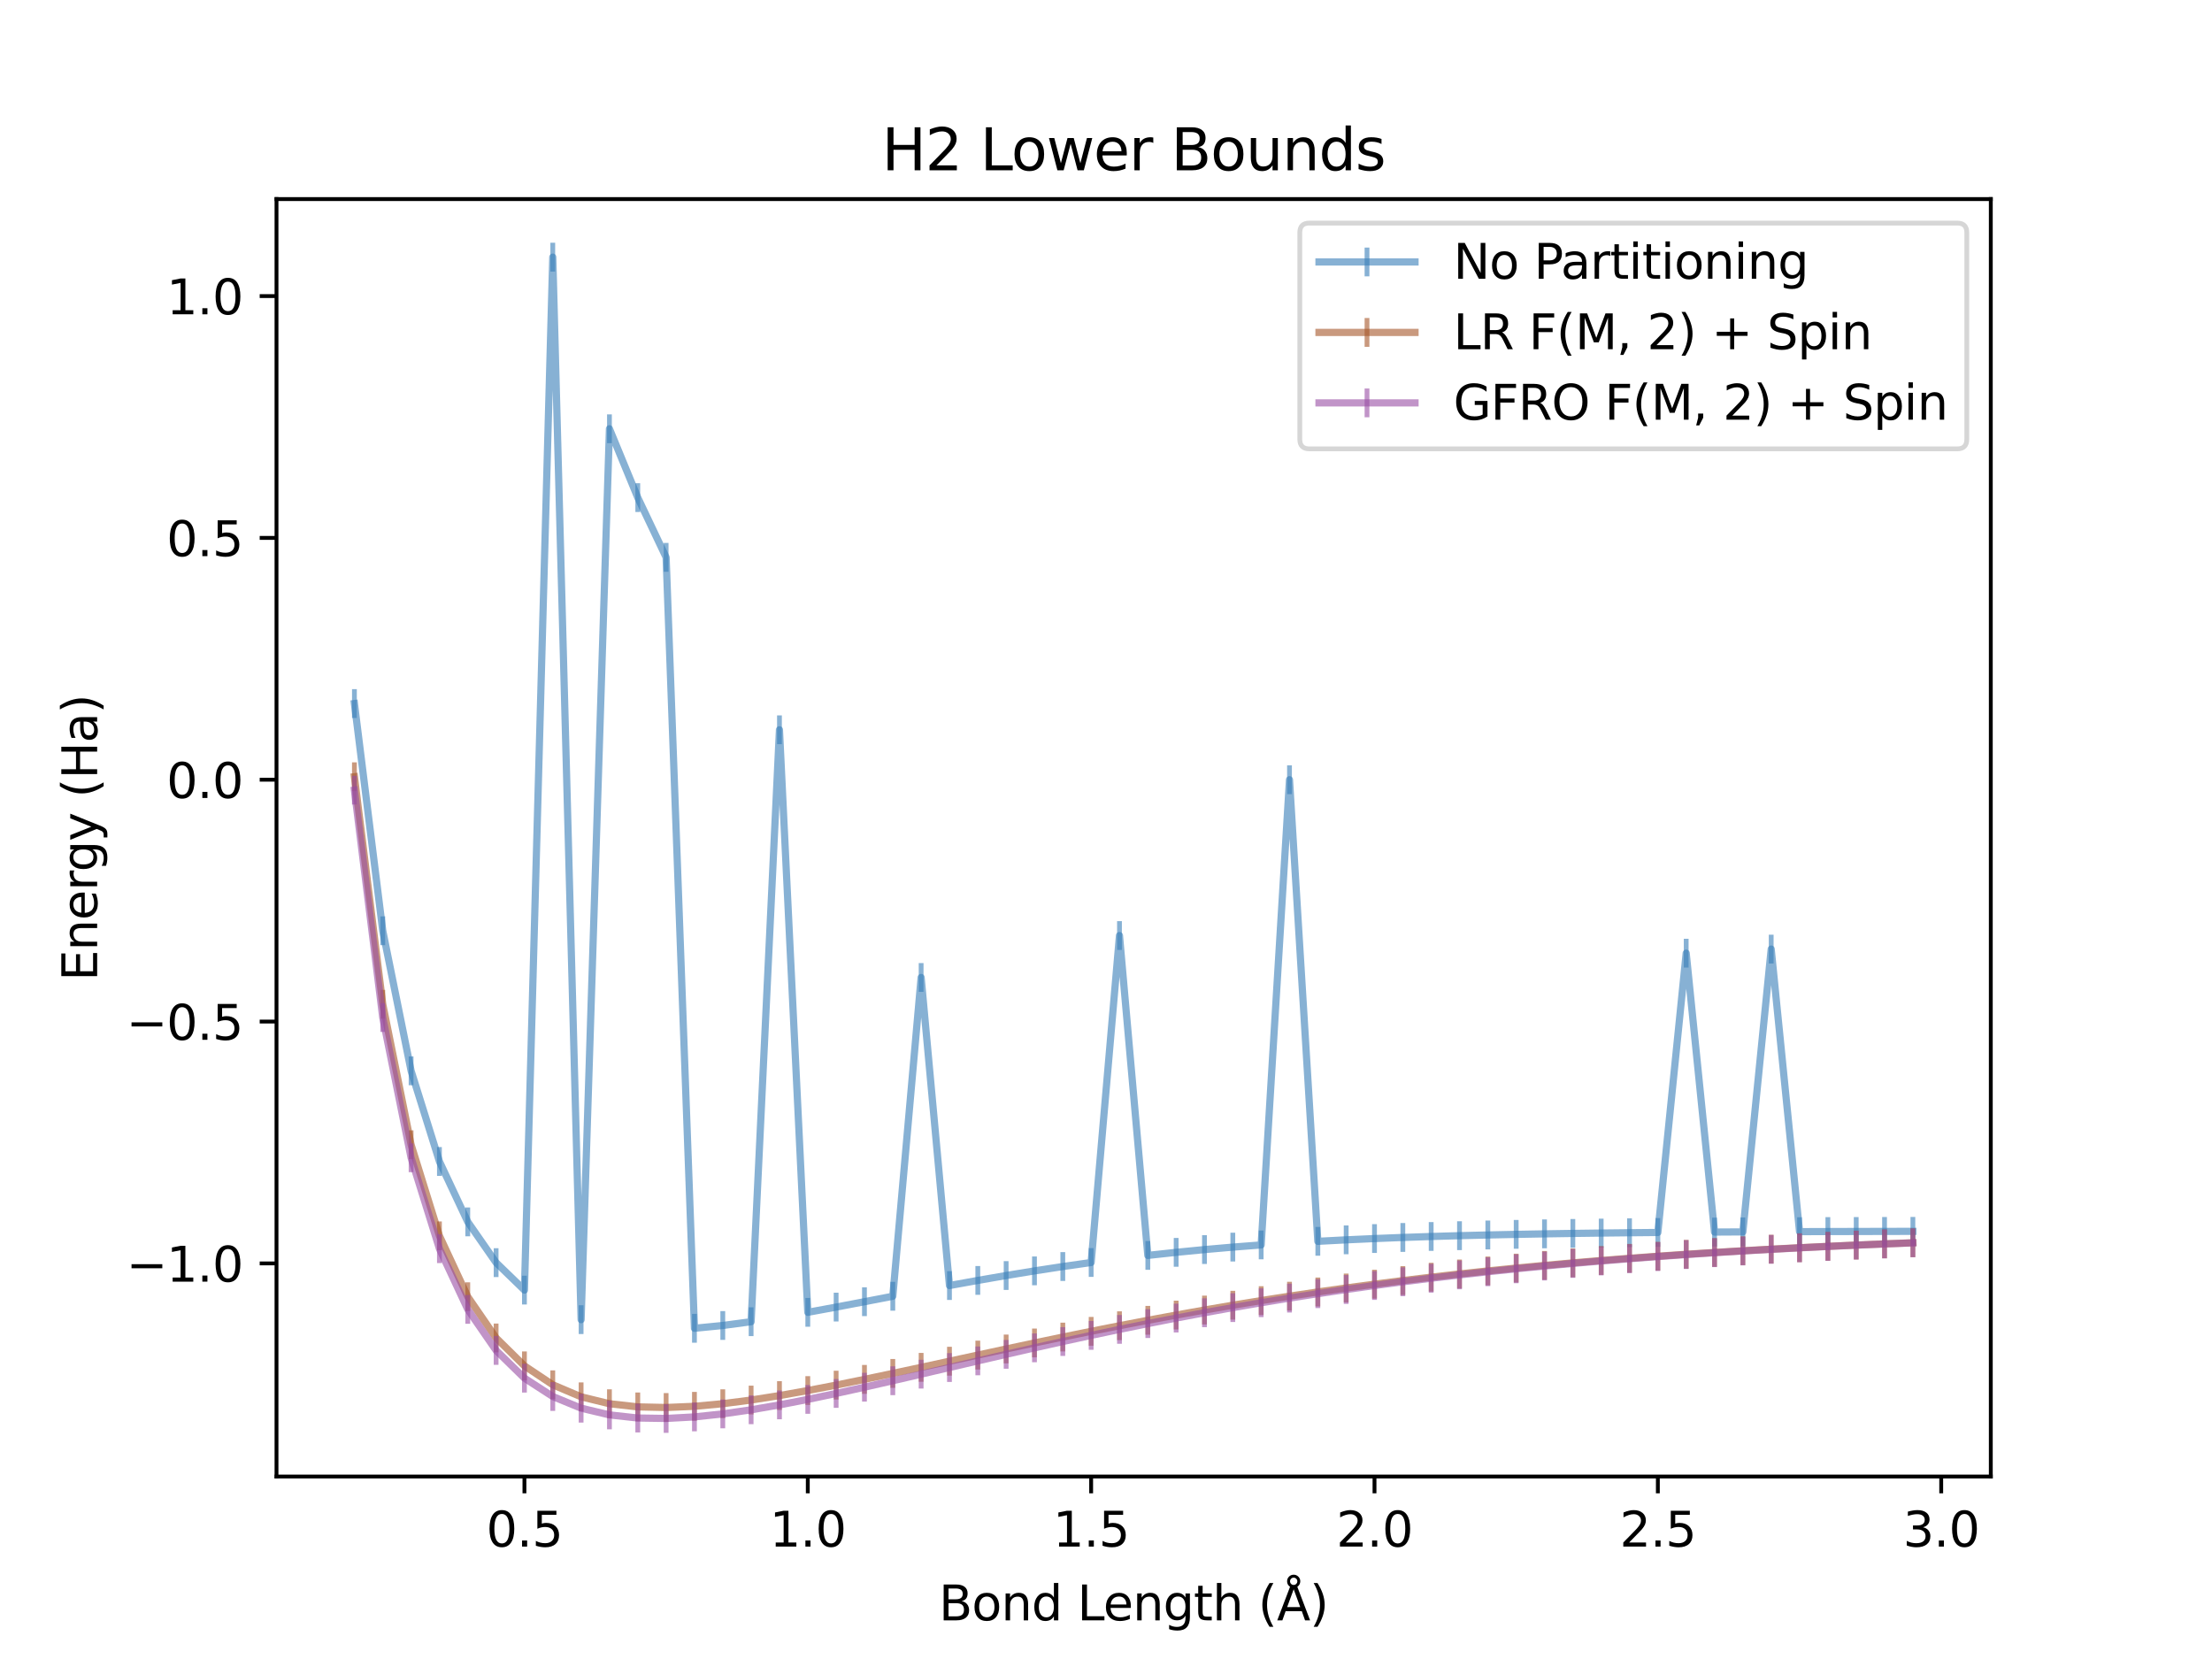 <?xml version="1.0" encoding="utf-8" standalone="no"?>
<!DOCTYPE svg PUBLIC "-//W3C//DTD SVG 1.1//EN"
  "http://www.w3.org/Graphics/SVG/1.1/DTD/svg11.dtd">
<svg xmlns:xlink="http://www.w3.org/1999/xlink" width="460.8pt" height="345.6pt" viewBox="0 0 460.8 345.6" xmlns="http://www.w3.org/2000/svg" version="1.1">
 <defs>
  <style type="text/css">*{stroke-linejoin: round; stroke-linecap: butt}</style>
 </defs>
 <g id="figure_1">
  <g id="patch_1">
   <path d="M 0 345.6 
L 460.8 345.6 
L 460.8 0 
L 0 0 
z
" style="fill: #ffffff"/>
  </g>
  <g id="axes_1">
   <g id="patch_2">
    <path d="M 57.6 307.584 
L 414.72 307.584 
L 414.72 41.472 
L 57.6 41.472 
z
" style="fill: #ffffff"/>
   </g>
   <g id="matplotlib.axis_1">
    <g id="xtick_1">
     <g id="line2d_1">
      <defs>
       <path id="m597a6c68a1" d="M 0 0 
L 0 3.5 
" style="stroke: #000000; stroke-width: 0.8"/>
      </defs>
      <g>
       <use xlink:href="#m597a6c68a1" x="109.25" y="307.584" style="stroke: #000000; stroke-width: 0.8"/>
      </g>
     </g>
     <g id="text_1">
      <!-- 0.5 -->
      <g transform="translate(101.298 322.182) scale(0.1 -0.1)">
       <defs>
        <path id="DejaVuSans-30" d="M 2034 4250 
Q 1547 4250 1301 3770 
Q 1056 3291 1056 2328 
Q 1056 1369 1301 889 
Q 1547 409 2034 409 
Q 2525 409 2770 889 
Q 3016 1369 3016 2328 
Q 3016 3291 2770 3770 
Q 2525 4250 2034 4250 
z
M 2034 4750 
Q 2819 4750 3233 4129 
Q 3647 3509 3647 2328 
Q 3647 1150 3233 529 
Q 2819 -91 2034 -91 
Q 1250 -91 836 529 
Q 422 1150 422 2328 
Q 422 3509 836 4129 
Q 1250 4750 2034 4750 
z
" transform="scale(0.016)"/>
        <path id="DejaVuSans-2e" d="M 684 794 
L 1344 794 
L 1344 0 
L 684 0 
L 684 794 
z
" transform="scale(0.016)"/>
        <path id="DejaVuSans-35" d="M 691 4666 
L 3169 4666 
L 3169 4134 
L 1269 4134 
L 1269 2991 
Q 1406 3038 1543 3061 
Q 1681 3084 1819 3084 
Q 2600 3084 3056 2656 
Q 3513 2228 3513 1497 
Q 3513 744 3044 326 
Q 2575 -91 1722 -91 
Q 1428 -91 1123 -41 
Q 819 9 494 109 
L 494 744 
Q 775 591 1075 516 
Q 1375 441 1709 441 
Q 2250 441 2565 725 
Q 2881 1009 2881 1497 
Q 2881 1984 2565 2268 
Q 2250 2553 1709 2553 
Q 1456 2553 1204 2497 
Q 953 2441 691 2322 
L 691 4666 
z
" transform="scale(0.016)"/>
       </defs>
       <use xlink:href="#DejaVuSans-30"/>
       <use xlink:href="#DejaVuSans-2e" transform="translate(63.623 0)"/>
       <use xlink:href="#DejaVuSans-35" transform="translate(95.41 0)"/>
      </g>
     </g>
    </g>
    <g id="xtick_2">
     <g id="line2d_2">
      <g>
       <use xlink:href="#m597a6c68a1" x="168.278" y="307.584" style="stroke: #000000; stroke-width: 0.8"/>
      </g>
     </g>
     <g id="text_2">
      <!-- 1.0 -->
      <g transform="translate(160.326 322.182) scale(0.1 -0.1)">
       <defs>
        <path id="DejaVuSans-31" d="M 794 531 
L 1825 531 
L 1825 4091 
L 703 3866 
L 703 4441 
L 1819 4666 
L 2450 4666 
L 2450 531 
L 3481 531 
L 3481 0 
L 794 0 
L 794 531 
z
" transform="scale(0.016)"/>
       </defs>
       <use xlink:href="#DejaVuSans-31"/>
       <use xlink:href="#DejaVuSans-2e" transform="translate(63.623 0)"/>
       <use xlink:href="#DejaVuSans-30" transform="translate(95.41 0)"/>
      </g>
     </g>
    </g>
    <g id="xtick_3">
     <g id="line2d_3">
      <g>
       <use xlink:href="#m597a6c68a1" x="227.306" y="307.584" style="stroke: #000000; stroke-width: 0.8"/>
      </g>
     </g>
     <g id="text_3">
      <!-- 1.5 -->
      <g transform="translate(219.354 322.182) scale(0.1 -0.1)">
       <use xlink:href="#DejaVuSans-31"/>
       <use xlink:href="#DejaVuSans-2e" transform="translate(63.623 0)"/>
       <use xlink:href="#DejaVuSans-35" transform="translate(95.41 0)"/>
      </g>
     </g>
    </g>
    <g id="xtick_4">
     <g id="line2d_4">
      <g>
       <use xlink:href="#m597a6c68a1" x="286.334" y="307.584" style="stroke: #000000; stroke-width: 0.8"/>
      </g>
     </g>
     <g id="text_4">
      <!-- 2.0 -->
      <g transform="translate(278.382 322.182) scale(0.1 -0.1)">
       <defs>
        <path id="DejaVuSans-32" d="M 1228 531 
L 3431 531 
L 3431 0 
L 469 0 
L 469 531 
Q 828 903 1448 1529 
Q 2069 2156 2228 2338 
Q 2531 2678 2651 2914 
Q 2772 3150 2772 3378 
Q 2772 3750 2511 3984 
Q 2250 4219 1831 4219 
Q 1534 4219 1204 4116 
Q 875 4013 500 3803 
L 500 4441 
Q 881 4594 1212 4672 
Q 1544 4750 1819 4750 
Q 2544 4750 2975 4387 
Q 3406 4025 3406 3419 
Q 3406 3131 3298 2873 
Q 3191 2616 2906 2266 
Q 2828 2175 2409 1742 
Q 1991 1309 1228 531 
z
" transform="scale(0.016)"/>
       </defs>
       <use xlink:href="#DejaVuSans-32"/>
       <use xlink:href="#DejaVuSans-2e" transform="translate(63.623 0)"/>
       <use xlink:href="#DejaVuSans-30" transform="translate(95.41 0)"/>
      </g>
     </g>
    </g>
    <g id="xtick_5">
     <g id="line2d_5">
      <g>
       <use xlink:href="#m597a6c68a1" x="345.362" y="307.584" style="stroke: #000000; stroke-width: 0.8"/>
      </g>
     </g>
     <g id="text_5">
      <!-- 2.5 -->
      <g transform="translate(337.41 322.182) scale(0.1 -0.1)">
       <use xlink:href="#DejaVuSans-32"/>
       <use xlink:href="#DejaVuSans-2e" transform="translate(63.623 0)"/>
       <use xlink:href="#DejaVuSans-35" transform="translate(95.41 0)"/>
      </g>
     </g>
    </g>
    <g id="xtick_6">
     <g id="line2d_6">
      <g>
       <use xlink:href="#m597a6c68a1" x="404.39" y="307.584" style="stroke: #000000; stroke-width: 0.8"/>
      </g>
     </g>
     <g id="text_6">
      <!-- 3.0 -->
      <g transform="translate(396.439 322.182) scale(0.1 -0.1)">
       <defs>
        <path id="DejaVuSans-33" d="M 2597 2516 
Q 3050 2419 3304 2112 
Q 3559 1806 3559 1356 
Q 3559 666 3084 287 
Q 2609 -91 1734 -91 
Q 1441 -91 1130 -33 
Q 819 25 488 141 
L 488 750 
Q 750 597 1062 519 
Q 1375 441 1716 441 
Q 2309 441 2620 675 
Q 2931 909 2931 1356 
Q 2931 1769 2642 2001 
Q 2353 2234 1838 2234 
L 1294 2234 
L 1294 2753 
L 1863 2753 
Q 2328 2753 2575 2939 
Q 2822 3125 2822 3475 
Q 2822 3834 2567 4026 
Q 2313 4219 1838 4219 
Q 1578 4219 1281 4162 
Q 984 4106 628 3988 
L 628 4550 
Q 988 4650 1302 4700 
Q 1616 4750 1894 4750 
Q 2613 4750 3031 4423 
Q 3450 4097 3450 3541 
Q 3450 3153 3228 2886 
Q 3006 2619 2597 2516 
z
" transform="scale(0.016)"/>
       </defs>
       <use xlink:href="#DejaVuSans-33"/>
       <use xlink:href="#DejaVuSans-2e" transform="translate(63.623 0)"/>
       <use xlink:href="#DejaVuSans-30" transform="translate(95.41 0)"/>
      </g>
     </g>
    </g>
    <g id="text_7">
     <!-- Bond Length (Å) -->
     <g transform="translate(195.58 337.545) scale(0.1 -0.1)">
      <defs>
       <path id="DejaVuSans-42" d="M 1259 2228 
L 1259 519 
L 2272 519 
Q 2781 519 3026 730 
Q 3272 941 3272 1375 
Q 3272 1813 3026 2020 
Q 2781 2228 2272 2228 
L 1259 2228 
z
M 1259 4147 
L 1259 2741 
L 2194 2741 
Q 2656 2741 2882 2914 
Q 3109 3088 3109 3444 
Q 3109 3797 2882 3972 
Q 2656 4147 2194 4147 
L 1259 4147 
z
M 628 4666 
L 2241 4666 
Q 2963 4666 3353 4366 
Q 3744 4066 3744 3513 
Q 3744 3084 3544 2831 
Q 3344 2578 2956 2516 
Q 3422 2416 3680 2098 
Q 3938 1781 3938 1306 
Q 3938 681 3513 340 
Q 3088 0 2303 0 
L 628 0 
L 628 4666 
z
" transform="scale(0.016)"/>
       <path id="DejaVuSans-6f" d="M 1959 3097 
Q 1497 3097 1228 2736 
Q 959 2375 959 1747 
Q 959 1119 1226 758 
Q 1494 397 1959 397 
Q 2419 397 2687 759 
Q 2956 1122 2956 1747 
Q 2956 2369 2687 2733 
Q 2419 3097 1959 3097 
z
M 1959 3584 
Q 2709 3584 3137 3096 
Q 3566 2609 3566 1747 
Q 3566 888 3137 398 
Q 2709 -91 1959 -91 
Q 1206 -91 779 398 
Q 353 888 353 1747 
Q 353 2609 779 3096 
Q 1206 3584 1959 3584 
z
" transform="scale(0.016)"/>
       <path id="DejaVuSans-6e" d="M 3513 2113 
L 3513 0 
L 2938 0 
L 2938 2094 
Q 2938 2591 2744 2837 
Q 2550 3084 2163 3084 
Q 1697 3084 1428 2787 
Q 1159 2491 1159 1978 
L 1159 0 
L 581 0 
L 581 3500 
L 1159 3500 
L 1159 2956 
Q 1366 3272 1645 3428 
Q 1925 3584 2291 3584 
Q 2894 3584 3203 3211 
Q 3513 2838 3513 2113 
z
" transform="scale(0.016)"/>
       <path id="DejaVuSans-64" d="M 2906 2969 
L 2906 4863 
L 3481 4863 
L 3481 0 
L 2906 0 
L 2906 525 
Q 2725 213 2448 61 
Q 2172 -91 1784 -91 
Q 1150 -91 751 415 
Q 353 922 353 1747 
Q 353 2572 751 3078 
Q 1150 3584 1784 3584 
Q 2172 3584 2448 3432 
Q 2725 3281 2906 2969 
z
M 947 1747 
Q 947 1113 1208 752 
Q 1469 391 1925 391 
Q 2381 391 2643 752 
Q 2906 1113 2906 1747 
Q 2906 2381 2643 2742 
Q 2381 3103 1925 3103 
Q 1469 3103 1208 2742 
Q 947 2381 947 1747 
z
" transform="scale(0.016)"/>
       <path id="DejaVuSans-20" transform="scale(0.016)"/>
       <path id="DejaVuSans-4c" d="M 628 4666 
L 1259 4666 
L 1259 531 
L 3531 531 
L 3531 0 
L 628 0 
L 628 4666 
z
" transform="scale(0.016)"/>
       <path id="DejaVuSans-65" d="M 3597 1894 
L 3597 1613 
L 953 1613 
Q 991 1019 1311 708 
Q 1631 397 2203 397 
Q 2534 397 2845 478 
Q 3156 559 3463 722 
L 3463 178 
Q 3153 47 2828 -22 
Q 2503 -91 2169 -91 
Q 1331 -91 842 396 
Q 353 884 353 1716 
Q 353 2575 817 3079 
Q 1281 3584 2069 3584 
Q 2775 3584 3186 3129 
Q 3597 2675 3597 1894 
z
M 3022 2063 
Q 3016 2534 2758 2815 
Q 2500 3097 2075 3097 
Q 1594 3097 1305 2825 
Q 1016 2553 972 2059 
L 3022 2063 
z
" transform="scale(0.016)"/>
       <path id="DejaVuSans-67" d="M 2906 1791 
Q 2906 2416 2648 2759 
Q 2391 3103 1925 3103 
Q 1463 3103 1205 2759 
Q 947 2416 947 1791 
Q 947 1169 1205 825 
Q 1463 481 1925 481 
Q 2391 481 2648 825 
Q 2906 1169 2906 1791 
z
M 3481 434 
Q 3481 -459 3084 -895 
Q 2688 -1331 1869 -1331 
Q 1566 -1331 1297 -1286 
Q 1028 -1241 775 -1147 
L 775 -588 
Q 1028 -725 1275 -790 
Q 1522 -856 1778 -856 
Q 2344 -856 2625 -561 
Q 2906 -266 2906 331 
L 2906 616 
Q 2728 306 2450 153 
Q 2172 0 1784 0 
Q 1141 0 747 490 
Q 353 981 353 1791 
Q 353 2603 747 3093 
Q 1141 3584 1784 3584 
Q 2172 3584 2450 3431 
Q 2728 3278 2906 2969 
L 2906 3500 
L 3481 3500 
L 3481 434 
z
" transform="scale(0.016)"/>
       <path id="DejaVuSans-74" d="M 1172 4494 
L 1172 3500 
L 2356 3500 
L 2356 3053 
L 1172 3053 
L 1172 1153 
Q 1172 725 1289 603 
Q 1406 481 1766 481 
L 2356 481 
L 2356 0 
L 1766 0 
Q 1100 0 847 248 
Q 594 497 594 1153 
L 594 3053 
L 172 3053 
L 172 3500 
L 594 3500 
L 594 4494 
L 1172 4494 
z
" transform="scale(0.016)"/>
       <path id="DejaVuSans-68" d="M 3513 2113 
L 3513 0 
L 2938 0 
L 2938 2094 
Q 2938 2591 2744 2837 
Q 2550 3084 2163 3084 
Q 1697 3084 1428 2787 
Q 1159 2491 1159 1978 
L 1159 0 
L 581 0 
L 581 4863 
L 1159 4863 
L 1159 2956 
Q 1366 3272 1645 3428 
Q 1925 3584 2291 3584 
Q 2894 3584 3203 3211 
Q 3513 2838 3513 2113 
z
" transform="scale(0.016)"/>
       <path id="DejaVuSans-28" d="M 1984 4856 
Q 1566 4138 1362 3434 
Q 1159 2731 1159 2009 
Q 1159 1288 1364 580 
Q 1569 -128 1984 -844 
L 1484 -844 
Q 1016 -109 783 600 
Q 550 1309 550 2009 
Q 550 2706 781 3412 
Q 1013 4119 1484 4856 
L 1984 4856 
z
" transform="scale(0.016)"/>
       <path id="DejaVuSans-c5" d="M 2663 5081 
Q 2663 5278 2523 5417 
Q 2384 5556 2188 5556 
Q 1988 5556 1852 5420 
Q 1716 5284 1716 5081 
Q 1716 4884 1853 4746 
Q 1991 4609 2188 4609 
Q 2384 4609 2523 4746 
Q 2663 4884 2663 5081 
z
M 2188 4044 
L 1338 1722 
L 3041 1722 
L 2188 4044 
z
M 1716 4366 
Q 1525 4494 1428 4673 
Q 1331 4853 1331 5081 
Q 1331 5441 1579 5691 
Q 1828 5941 2188 5941 
Q 2544 5941 2795 5689 
Q 3047 5438 3047 5081 
Q 3047 4863 2948 4678 
Q 2850 4494 2663 4366 
L 4325 0 
L 3669 0 
L 3244 1197 
L 1141 1197 
L 716 0 
L 50 0 
L 1716 4366 
z
" transform="scale(0.016)"/>
       <path id="DejaVuSans-29" d="M 513 4856 
L 1013 4856 
Q 1481 4119 1714 3412 
Q 1947 2706 1947 2009 
Q 1947 1309 1714 600 
Q 1481 -109 1013 -844 
L 513 -844 
Q 928 -128 1133 580 
Q 1338 1288 1338 2009 
Q 1338 2731 1133 3434 
Q 928 4138 513 4856 
z
" transform="scale(0.016)"/>
      </defs>
      <use xlink:href="#DejaVuSans-42"/>
      <use xlink:href="#DejaVuSans-6f" transform="translate(68.604 0)"/>
      <use xlink:href="#DejaVuSans-6e" transform="translate(129.785 0)"/>
      <use xlink:href="#DejaVuSans-64" transform="translate(193.164 0)"/>
      <use xlink:href="#DejaVuSans-20" transform="translate(256.641 0)"/>
      <use xlink:href="#DejaVuSans-4c" transform="translate(288.428 0)"/>
      <use xlink:href="#DejaVuSans-65" transform="translate(342.391 0)"/>
      <use xlink:href="#DejaVuSans-6e" transform="translate(403.914 0)"/>
      <use xlink:href="#DejaVuSans-67" transform="translate(467.293 0)"/>
      <use xlink:href="#DejaVuSans-74" transform="translate(530.77 0)"/>
      <use xlink:href="#DejaVuSans-68" transform="translate(569.979 0)"/>
      <use xlink:href="#DejaVuSans-20" transform="translate(633.357 0)"/>
      <use xlink:href="#DejaVuSans-28" transform="translate(665.145 0)"/>
      <use xlink:href="#DejaVuSans-c5" transform="translate(704.158 0)"/>
      <use xlink:href="#DejaVuSans-29" transform="translate(772.566 0)"/>
     </g>
    </g>
   </g>
   <g id="matplotlib.axis_2">
    <g id="ytick_1">
     <g id="line2d_7">
      <defs>
       <path id="m22e495489b" d="M 0 0 
L -3.5 0 
" style="stroke: #000000; stroke-width: 0.8"/>
      </defs>
      <g>
       <use xlink:href="#m22e495489b" x="57.6" y="263.189" style="stroke: #000000; stroke-width: 0.8"/>
      </g>
     </g>
     <g id="text_8">
      <!-- −1.0 -->
      <g transform="translate(26.317 266.989) scale(0.1 -0.1)">
       <defs>
        <path id="DejaVuSans-2212" d="M 678 2272 
L 4684 2272 
L 4684 1741 
L 678 1741 
L 678 2272 
z
" transform="scale(0.016)"/>
       </defs>
       <use xlink:href="#DejaVuSans-2212"/>
       <use xlink:href="#DejaVuSans-31" transform="translate(83.789 0)"/>
       <use xlink:href="#DejaVuSans-2e" transform="translate(147.412 0)"/>
       <use xlink:href="#DejaVuSans-30" transform="translate(179.199 0)"/>
      </g>
     </g>
    </g>
    <g id="ytick_2">
     <g id="line2d_8">
      <g>
       <use xlink:href="#m22e495489b" x="57.6" y="212.811" style="stroke: #000000; stroke-width: 0.8"/>
      </g>
     </g>
     <g id="text_9">
      <!-- −0.5 -->
      <g transform="translate(26.317 216.611) scale(0.1 -0.1)">
       <use xlink:href="#DejaVuSans-2212"/>
       <use xlink:href="#DejaVuSans-30" transform="translate(83.789 0)"/>
       <use xlink:href="#DejaVuSans-2e" transform="translate(147.412 0)"/>
       <use xlink:href="#DejaVuSans-35" transform="translate(179.199 0)"/>
      </g>
     </g>
    </g>
    <g id="ytick_3">
     <g id="line2d_9">
      <g>
       <use xlink:href="#m22e495489b" x="57.6" y="162.433" style="stroke: #000000; stroke-width: 0.8"/>
      </g>
     </g>
     <g id="text_10">
      <!-- 0.0 -->
      <g transform="translate(34.697 166.233) scale(0.1 -0.1)">
       <use xlink:href="#DejaVuSans-30"/>
       <use xlink:href="#DejaVuSans-2e" transform="translate(63.623 0)"/>
       <use xlink:href="#DejaVuSans-30" transform="translate(95.41 0)"/>
      </g>
     </g>
    </g>
    <g id="ytick_4">
     <g id="line2d_10">
      <g>
       <use xlink:href="#m22e495489b" x="57.6" y="112.055" style="stroke: #000000; stroke-width: 0.8"/>
      </g>
     </g>
     <g id="text_11">
      <!-- 0.5 -->
      <g transform="translate(34.697 115.854) scale(0.1 -0.1)">
       <use xlink:href="#DejaVuSans-30"/>
       <use xlink:href="#DejaVuSans-2e" transform="translate(63.623 0)"/>
       <use xlink:href="#DejaVuSans-35" transform="translate(95.41 0)"/>
      </g>
     </g>
    </g>
    <g id="ytick_5">
     <g id="line2d_11">
      <g>
       <use xlink:href="#m22e495489b" x="57.6" y="61.677" style="stroke: #000000; stroke-width: 0.8"/>
      </g>
     </g>
     <g id="text_12">
      <!-- 1.0 -->
      <g transform="translate(34.697 65.476) scale(0.1 -0.1)">
       <use xlink:href="#DejaVuSans-31"/>
       <use xlink:href="#DejaVuSans-2e" transform="translate(63.623 0)"/>
       <use xlink:href="#DejaVuSans-30" transform="translate(95.41 0)"/>
      </g>
     </g>
    </g>
    <g id="text_13">
     <!-- Energy (Ha) -->
     <g transform="translate(20.238 204.349) rotate(-90) scale(0.1 -0.1)">
      <defs>
       <path id="DejaVuSans-45" d="M 628 4666 
L 3578 4666 
L 3578 4134 
L 1259 4134 
L 1259 2753 
L 3481 2753 
L 3481 2222 
L 1259 2222 
L 1259 531 
L 3634 531 
L 3634 0 
L 628 0 
L 628 4666 
z
" transform="scale(0.016)"/>
       <path id="DejaVuSans-72" d="M 2631 2963 
Q 2534 3019 2420 3045 
Q 2306 3072 2169 3072 
Q 1681 3072 1420 2755 
Q 1159 2438 1159 1844 
L 1159 0 
L 581 0 
L 581 3500 
L 1159 3500 
L 1159 2956 
Q 1341 3275 1631 3429 
Q 1922 3584 2338 3584 
Q 2397 3584 2469 3576 
Q 2541 3569 2628 3553 
L 2631 2963 
z
" transform="scale(0.016)"/>
       <path id="DejaVuSans-79" d="M 2059 -325 
Q 1816 -950 1584 -1140 
Q 1353 -1331 966 -1331 
L 506 -1331 
L 506 -850 
L 844 -850 
Q 1081 -850 1212 -737 
Q 1344 -625 1503 -206 
L 1606 56 
L 191 3500 
L 800 3500 
L 1894 763 
L 2988 3500 
L 3597 3500 
L 2059 -325 
z
" transform="scale(0.016)"/>
       <path id="DejaVuSans-48" d="M 628 4666 
L 1259 4666 
L 1259 2753 
L 3553 2753 
L 3553 4666 
L 4184 4666 
L 4184 0 
L 3553 0 
L 3553 2222 
L 1259 2222 
L 1259 0 
L 628 0 
L 628 4666 
z
" transform="scale(0.016)"/>
       <path id="DejaVuSans-61" d="M 2194 1759 
Q 1497 1759 1228 1600 
Q 959 1441 959 1056 
Q 959 750 1161 570 
Q 1363 391 1709 391 
Q 2188 391 2477 730 
Q 2766 1069 2766 1631 
L 2766 1759 
L 2194 1759 
z
M 3341 1997 
L 3341 0 
L 2766 0 
L 2766 531 
Q 2569 213 2275 61 
Q 1981 -91 1556 -91 
Q 1019 -91 701 211 
Q 384 513 384 1019 
Q 384 1609 779 1909 
Q 1175 2209 1959 2209 
L 2766 2209 
L 2766 2266 
Q 2766 2663 2505 2880 
Q 2244 3097 1772 3097 
Q 1472 3097 1187 3025 
Q 903 2953 641 2809 
L 641 3341 
Q 956 3463 1253 3523 
Q 1550 3584 1831 3584 
Q 2591 3584 2966 3190 
Q 3341 2797 3341 1997 
z
" transform="scale(0.016)"/>
      </defs>
      <use xlink:href="#DejaVuSans-45"/>
      <use xlink:href="#DejaVuSans-6e" transform="translate(63.184 0)"/>
      <use xlink:href="#DejaVuSans-65" transform="translate(126.562 0)"/>
      <use xlink:href="#DejaVuSans-72" transform="translate(188.086 0)"/>
      <use xlink:href="#DejaVuSans-67" transform="translate(227.449 0)"/>
      <use xlink:href="#DejaVuSans-79" transform="translate(290.926 0)"/>
      <use xlink:href="#DejaVuSans-20" transform="translate(350.105 0)"/>
      <use xlink:href="#DejaVuSans-28" transform="translate(381.893 0)"/>
      <use xlink:href="#DejaVuSans-48" transform="translate(420.906 0)"/>
      <use xlink:href="#DejaVuSans-61" transform="translate(496.102 0)"/>
      <use xlink:href="#DejaVuSans-29" transform="translate(557.381 0)"/>
     </g>
    </g>
   </g>
   <g id="line2d_12">
    <path d="M 73.833 146.566 
L 79.736 193.896 
L 85.638 223.069 
L 91.541 241.957 
L 97.444 254.539 
L 103.347 263.03 
L 109.25 268.747 
L 115.152 53.568 
L 121.055 274.906 
L 126.958 89.32 
L 132.861 103.661 
L 138.764 116.105 
L 144.666 276.706 
L 150.569 276.123 
L 156.472 275.337 
L 162.375 152.03 
L 168.278 273.381 
L 174.18 272.292 
L 180.083 271.169 
L 185.986 270.034 
L 191.889 203.628 
L 197.792 267.802 
L 203.695 266.735 
L 209.597 265.714 
L 215.5 264.748 
L 221.403 263.843 
L 227.306 263.003 
L 233.209 194.892 
L 239.111 261.524 
L 245.014 260.885 
L 250.917 260.31 
L 256.82 259.797 
L 262.723 259.342 
L 268.625 162.433 
L 274.528 258.589 
L 280.431 258.282 
L 286.334 258.015 
L 292.237 257.784 
L 298.14 257.585 
L 304.042 257.414 
L 309.945 257.267 
L 315.848 257.142 
L 321.751 257.035 
L 327.654 256.945 
L 333.556 256.867 
L 339.459 256.802 
L 345.362 256.747 
L 351.265 198.562 
L 357.168 256.66 
L 363.07 256.627 
L 368.973 197.714 
L 374.876 256.575 
L 380.779 256.555 
L 386.682 256.538 
L 392.584 256.524 
L 398.487 256.512 
" clip-path="url(#paaa2c92831)" style="fill: none; stroke: #377eb8; stroke-opacity: 0.6; stroke-width: 1.5; stroke-linecap: square"/>
    <defs>
     <path id="m615d9c68d6" d="M 0 3 
L 0 -3 
" style="stroke: #377eb8; stroke-opacity: 0.6"/>
    </defs>
    <g clip-path="url(#paaa2c92831)">
     <use xlink:href="#m615d9c68d6" x="73.833" y="146.566" style="fill: #377eb8; fill-opacity: 0.6; stroke: #377eb8; stroke-opacity: 0.6"/>
     <use xlink:href="#m615d9c68d6" x="79.736" y="193.896" style="fill: #377eb8; fill-opacity: 0.6; stroke: #377eb8; stroke-opacity: 0.6"/>
     <use xlink:href="#m615d9c68d6" x="85.638" y="223.069" style="fill: #377eb8; fill-opacity: 0.6; stroke: #377eb8; stroke-opacity: 0.6"/>
     <use xlink:href="#m615d9c68d6" x="91.541" y="241.957" style="fill: #377eb8; fill-opacity: 0.6; stroke: #377eb8; stroke-opacity: 0.6"/>
     <use xlink:href="#m615d9c68d6" x="97.444" y="254.539" style="fill: #377eb8; fill-opacity: 0.6; stroke: #377eb8; stroke-opacity: 0.6"/>
     <use xlink:href="#m615d9c68d6" x="103.347" y="263.03" style="fill: #377eb8; fill-opacity: 0.6; stroke: #377eb8; stroke-opacity: 0.6"/>
     <use xlink:href="#m615d9c68d6" x="109.25" y="268.747" style="fill: #377eb8; fill-opacity: 0.6; stroke: #377eb8; stroke-opacity: 0.6"/>
     <use xlink:href="#m615d9c68d6" x="115.152" y="53.568" style="fill: #377eb8; fill-opacity: 0.6; stroke: #377eb8; stroke-opacity: 0.6"/>
     <use xlink:href="#m615d9c68d6" x="121.055" y="274.906" style="fill: #377eb8; fill-opacity: 0.6; stroke: #377eb8; stroke-opacity: 0.6"/>
     <use xlink:href="#m615d9c68d6" x="126.958" y="89.32" style="fill: #377eb8; fill-opacity: 0.6; stroke: #377eb8; stroke-opacity: 0.6"/>
     <use xlink:href="#m615d9c68d6" x="132.861" y="103.661" style="fill: #377eb8; fill-opacity: 0.6; stroke: #377eb8; stroke-opacity: 0.6"/>
     <use xlink:href="#m615d9c68d6" x="138.764" y="116.105" style="fill: #377eb8; fill-opacity: 0.6; stroke: #377eb8; stroke-opacity: 0.6"/>
     <use xlink:href="#m615d9c68d6" x="144.666" y="276.706" style="fill: #377eb8; fill-opacity: 0.6; stroke: #377eb8; stroke-opacity: 0.6"/>
     <use xlink:href="#m615d9c68d6" x="150.569" y="276.123" style="fill: #377eb8; fill-opacity: 0.6; stroke: #377eb8; stroke-opacity: 0.6"/>
     <use xlink:href="#m615d9c68d6" x="156.472" y="275.337" style="fill: #377eb8; fill-opacity: 0.6; stroke: #377eb8; stroke-opacity: 0.6"/>
     <use xlink:href="#m615d9c68d6" x="162.375" y="152.03" style="fill: #377eb8; fill-opacity: 0.6; stroke: #377eb8; stroke-opacity: 0.6"/>
     <use xlink:href="#m615d9c68d6" x="168.278" y="273.381" style="fill: #377eb8; fill-opacity: 0.6; stroke: #377eb8; stroke-opacity: 0.6"/>
     <use xlink:href="#m615d9c68d6" x="174.18" y="272.292" style="fill: #377eb8; fill-opacity: 0.6; stroke: #377eb8; stroke-opacity: 0.6"/>
     <use xlink:href="#m615d9c68d6" x="180.083" y="271.169" style="fill: #377eb8; fill-opacity: 0.6; stroke: #377eb8; stroke-opacity: 0.6"/>
     <use xlink:href="#m615d9c68d6" x="185.986" y="270.034" style="fill: #377eb8; fill-opacity: 0.6; stroke: #377eb8; stroke-opacity: 0.6"/>
     <use xlink:href="#m615d9c68d6" x="191.889" y="203.628" style="fill: #377eb8; fill-opacity: 0.6; stroke: #377eb8; stroke-opacity: 0.6"/>
     <use xlink:href="#m615d9c68d6" x="197.792" y="267.802" style="fill: #377eb8; fill-opacity: 0.6; stroke: #377eb8; stroke-opacity: 0.6"/>
     <use xlink:href="#m615d9c68d6" x="203.695" y="266.735" style="fill: #377eb8; fill-opacity: 0.6; stroke: #377eb8; stroke-opacity: 0.6"/>
     <use xlink:href="#m615d9c68d6" x="209.597" y="265.714" style="fill: #377eb8; fill-opacity: 0.6; stroke: #377eb8; stroke-opacity: 0.6"/>
     <use xlink:href="#m615d9c68d6" x="215.5" y="264.748" style="fill: #377eb8; fill-opacity: 0.6; stroke: #377eb8; stroke-opacity: 0.6"/>
     <use xlink:href="#m615d9c68d6" x="221.403" y="263.843" style="fill: #377eb8; fill-opacity: 0.6; stroke: #377eb8; stroke-opacity: 0.6"/>
     <use xlink:href="#m615d9c68d6" x="227.306" y="263.003" style="fill: #377eb8; fill-opacity: 0.6; stroke: #377eb8; stroke-opacity: 0.6"/>
     <use xlink:href="#m615d9c68d6" x="233.209" y="194.892" style="fill: #377eb8; fill-opacity: 0.6; stroke: #377eb8; stroke-opacity: 0.6"/>
     <use xlink:href="#m615d9c68d6" x="239.111" y="261.524" style="fill: #377eb8; fill-opacity: 0.6; stroke: #377eb8; stroke-opacity: 0.6"/>
     <use xlink:href="#m615d9c68d6" x="245.014" y="260.885" style="fill: #377eb8; fill-opacity: 0.6; stroke: #377eb8; stroke-opacity: 0.6"/>
     <use xlink:href="#m615d9c68d6" x="250.917" y="260.31" style="fill: #377eb8; fill-opacity: 0.6; stroke: #377eb8; stroke-opacity: 0.6"/>
     <use xlink:href="#m615d9c68d6" x="256.82" y="259.797" style="fill: #377eb8; fill-opacity: 0.6; stroke: #377eb8; stroke-opacity: 0.6"/>
     <use xlink:href="#m615d9c68d6" x="262.723" y="259.342" style="fill: #377eb8; fill-opacity: 0.6; stroke: #377eb8; stroke-opacity: 0.6"/>
     <use xlink:href="#m615d9c68d6" x="268.625" y="162.433" style="fill: #377eb8; fill-opacity: 0.6; stroke: #377eb8; stroke-opacity: 0.6"/>
     <use xlink:href="#m615d9c68d6" x="274.528" y="258.589" style="fill: #377eb8; fill-opacity: 0.6; stroke: #377eb8; stroke-opacity: 0.6"/>
     <use xlink:href="#m615d9c68d6" x="280.431" y="258.282" style="fill: #377eb8; fill-opacity: 0.6; stroke: #377eb8; stroke-opacity: 0.6"/>
     <use xlink:href="#m615d9c68d6" x="286.334" y="258.015" style="fill: #377eb8; fill-opacity: 0.6; stroke: #377eb8; stroke-opacity: 0.6"/>
     <use xlink:href="#m615d9c68d6" x="292.237" y="257.784" style="fill: #377eb8; fill-opacity: 0.6; stroke: #377eb8; stroke-opacity: 0.6"/>
     <use xlink:href="#m615d9c68d6" x="298.14" y="257.585" style="fill: #377eb8; fill-opacity: 0.6; stroke: #377eb8; stroke-opacity: 0.6"/>
     <use xlink:href="#m615d9c68d6" x="304.042" y="257.414" style="fill: #377eb8; fill-opacity: 0.6; stroke: #377eb8; stroke-opacity: 0.6"/>
     <use xlink:href="#m615d9c68d6" x="309.945" y="257.267" style="fill: #377eb8; fill-opacity: 0.6; stroke: #377eb8; stroke-opacity: 0.6"/>
     <use xlink:href="#m615d9c68d6" x="315.848" y="257.142" style="fill: #377eb8; fill-opacity: 0.6; stroke: #377eb8; stroke-opacity: 0.6"/>
     <use xlink:href="#m615d9c68d6" x="321.751" y="257.035" style="fill: #377eb8; fill-opacity: 0.6; stroke: #377eb8; stroke-opacity: 0.6"/>
     <use xlink:href="#m615d9c68d6" x="327.654" y="256.945" style="fill: #377eb8; fill-opacity: 0.6; stroke: #377eb8; stroke-opacity: 0.6"/>
     <use xlink:href="#m615d9c68d6" x="333.556" y="256.867" style="fill: #377eb8; fill-opacity: 0.6; stroke: #377eb8; stroke-opacity: 0.6"/>
     <use xlink:href="#m615d9c68d6" x="339.459" y="256.802" style="fill: #377eb8; fill-opacity: 0.6; stroke: #377eb8; stroke-opacity: 0.6"/>
     <use xlink:href="#m615d9c68d6" x="345.362" y="256.747" style="fill: #377eb8; fill-opacity: 0.6; stroke: #377eb8; stroke-opacity: 0.6"/>
     <use xlink:href="#m615d9c68d6" x="351.265" y="198.562" style="fill: #377eb8; fill-opacity: 0.6; stroke: #377eb8; stroke-opacity: 0.6"/>
     <use xlink:href="#m615d9c68d6" x="357.168" y="256.66" style="fill: #377eb8; fill-opacity: 0.6; stroke: #377eb8; stroke-opacity: 0.6"/>
     <use xlink:href="#m615d9c68d6" x="363.07" y="256.627" style="fill: #377eb8; fill-opacity: 0.6; stroke: #377eb8; stroke-opacity: 0.6"/>
     <use xlink:href="#m615d9c68d6" x="368.973" y="197.714" style="fill: #377eb8; fill-opacity: 0.6; stroke: #377eb8; stroke-opacity: 0.6"/>
     <use xlink:href="#m615d9c68d6" x="374.876" y="256.575" style="fill: #377eb8; fill-opacity: 0.6; stroke: #377eb8; stroke-opacity: 0.6"/>
     <use xlink:href="#m615d9c68d6" x="380.779" y="256.555" style="fill: #377eb8; fill-opacity: 0.6; stroke: #377eb8; stroke-opacity: 0.6"/>
     <use xlink:href="#m615d9c68d6" x="386.682" y="256.538" style="fill: #377eb8; fill-opacity: 0.6; stroke: #377eb8; stroke-opacity: 0.6"/>
     <use xlink:href="#m615d9c68d6" x="392.584" y="256.524" style="fill: #377eb8; fill-opacity: 0.6; stroke: #377eb8; stroke-opacity: 0.6"/>
     <use xlink:href="#m615d9c68d6" x="398.487" y="256.512" style="fill: #377eb8; fill-opacity: 0.6; stroke: #377eb8; stroke-opacity: 0.6"/>
    </g>
   </g>
   <g id="line2d_13">
    <path d="M 73.833 161.808 
L 79.736 209.212 
L 85.638 238.469 
L 91.541 257.449 
L 97.444 270.129 
L 103.347 278.719 
L 109.25 284.536 
L 115.152 288.473 
L 121.055 290.98 
L 126.958 292.424 
L 132.861 293.079 
L 138.764 293.207 
L 144.666 292.961 
L 150.569 292.416 
L 156.472 291.652 
L 162.375 290.725 
L 168.278 289.678 
L 174.18 288.544 
L 180.083 287.347 
L 185.986 286.107 
L 191.889 284.842 
L 197.792 283.564 
L 203.695 282.286 
L 209.597 281.016 
L 215.5 279.764 
L 221.403 278.536 
L 227.306 277.337 
L 233.209 276.171 
L 239.111 275.042 
L 245.014 273.952 
L 250.917 272.903 
L 256.82 271.897 
L 262.723 270.934 
L 268.625 270.014 
L 274.528 269.138 
L 280.431 268.305 
L 286.334 267.515 
L 292.237 266.766 
L 298.14 266.058 
L 304.042 265.389 
L 309.945 264.759 
L 315.848 264.165 
L 321.751 263.606 
L 327.654 263.081 
L 333.556 262.588 
L 339.459 262.126 
L 345.362 261.694 
L 351.265 261.289 
L 357.168 260.91 
L 363.07 260.557 
L 368.973 260.227 
L 374.876 259.92 
L 380.779 259.634 
L 386.682 259.368 
L 392.584 259.122 
L 398.487 258.893 
" clip-path="url(#paaa2c92831)" style="fill: none; stroke: #a65628; stroke-opacity: 0.6; stroke-width: 1.5; stroke-linecap: square"/>
    <defs>
     <path id="md754eb4b4e" d="M 0 3 
L 0 -3 
" style="stroke: #a65628; stroke-opacity: 0.6"/>
    </defs>
    <g clip-path="url(#paaa2c92831)">
     <use xlink:href="#md754eb4b4e" x="73.833" y="161.808" style="fill: #a65628; fill-opacity: 0.6; stroke: #a65628; stroke-opacity: 0.6"/>
     <use xlink:href="#md754eb4b4e" x="79.736" y="209.212" style="fill: #a65628; fill-opacity: 0.6; stroke: #a65628; stroke-opacity: 0.6"/>
     <use xlink:href="#md754eb4b4e" x="85.638" y="238.469" style="fill: #a65628; fill-opacity: 0.6; stroke: #a65628; stroke-opacity: 0.6"/>
     <use xlink:href="#md754eb4b4e" x="91.541" y="257.449" style="fill: #a65628; fill-opacity: 0.6; stroke: #a65628; stroke-opacity: 0.6"/>
     <use xlink:href="#md754eb4b4e" x="97.444" y="270.129" style="fill: #a65628; fill-opacity: 0.6; stroke: #a65628; stroke-opacity: 0.6"/>
     <use xlink:href="#md754eb4b4e" x="103.347" y="278.719" style="fill: #a65628; fill-opacity: 0.6; stroke: #a65628; stroke-opacity: 0.6"/>
     <use xlink:href="#md754eb4b4e" x="109.25" y="284.536" style="fill: #a65628; fill-opacity: 0.6; stroke: #a65628; stroke-opacity: 0.6"/>
     <use xlink:href="#md754eb4b4e" x="115.152" y="288.473" style="fill: #a65628; fill-opacity: 0.6; stroke: #a65628; stroke-opacity: 0.6"/>
     <use xlink:href="#md754eb4b4e" x="121.055" y="290.98" style="fill: #a65628; fill-opacity: 0.6; stroke: #a65628; stroke-opacity: 0.6"/>
     <use xlink:href="#md754eb4b4e" x="126.958" y="292.424" style="fill: #a65628; fill-opacity: 0.6; stroke: #a65628; stroke-opacity: 0.6"/>
     <use xlink:href="#md754eb4b4e" x="132.861" y="293.079" style="fill: #a65628; fill-opacity: 0.6; stroke: #a65628; stroke-opacity: 0.6"/>
     <use xlink:href="#md754eb4b4e" x="138.764" y="293.207" style="fill: #a65628; fill-opacity: 0.6; stroke: #a65628; stroke-opacity: 0.6"/>
     <use xlink:href="#md754eb4b4e" x="144.666" y="292.961" style="fill: #a65628; fill-opacity: 0.6; stroke: #a65628; stroke-opacity: 0.6"/>
     <use xlink:href="#md754eb4b4e" x="150.569" y="292.416" style="fill: #a65628; fill-opacity: 0.6; stroke: #a65628; stroke-opacity: 0.6"/>
     <use xlink:href="#md754eb4b4e" x="156.472" y="291.652" style="fill: #a65628; fill-opacity: 0.6; stroke: #a65628; stroke-opacity: 0.6"/>
     <use xlink:href="#md754eb4b4e" x="162.375" y="290.725" style="fill: #a65628; fill-opacity: 0.6; stroke: #a65628; stroke-opacity: 0.6"/>
     <use xlink:href="#md754eb4b4e" x="168.278" y="289.678" style="fill: #a65628; fill-opacity: 0.6; stroke: #a65628; stroke-opacity: 0.6"/>
     <use xlink:href="#md754eb4b4e" x="174.18" y="288.544" style="fill: #a65628; fill-opacity: 0.6; stroke: #a65628; stroke-opacity: 0.6"/>
     <use xlink:href="#md754eb4b4e" x="180.083" y="287.347" style="fill: #a65628; fill-opacity: 0.6; stroke: #a65628; stroke-opacity: 0.6"/>
     <use xlink:href="#md754eb4b4e" x="185.986" y="286.107" style="fill: #a65628; fill-opacity: 0.6; stroke: #a65628; stroke-opacity: 0.6"/>
     <use xlink:href="#md754eb4b4e" x="191.889" y="284.842" style="fill: #a65628; fill-opacity: 0.6; stroke: #a65628; stroke-opacity: 0.6"/>
     <use xlink:href="#md754eb4b4e" x="197.792" y="283.564" style="fill: #a65628; fill-opacity: 0.6; stroke: #a65628; stroke-opacity: 0.6"/>
     <use xlink:href="#md754eb4b4e" x="203.695" y="282.286" style="fill: #a65628; fill-opacity: 0.6; stroke: #a65628; stroke-opacity: 0.6"/>
     <use xlink:href="#md754eb4b4e" x="209.597" y="281.016" style="fill: #a65628; fill-opacity: 0.6; stroke: #a65628; stroke-opacity: 0.6"/>
     <use xlink:href="#md754eb4b4e" x="215.5" y="279.764" style="fill: #a65628; fill-opacity: 0.6; stroke: #a65628; stroke-opacity: 0.6"/>
     <use xlink:href="#md754eb4b4e" x="221.403" y="278.536" style="fill: #a65628; fill-opacity: 0.6; stroke: #a65628; stroke-opacity: 0.6"/>
     <use xlink:href="#md754eb4b4e" x="227.306" y="277.337" style="fill: #a65628; fill-opacity: 0.6; stroke: #a65628; stroke-opacity: 0.6"/>
     <use xlink:href="#md754eb4b4e" x="233.209" y="276.171" style="fill: #a65628; fill-opacity: 0.6; stroke: #a65628; stroke-opacity: 0.6"/>
     <use xlink:href="#md754eb4b4e" x="239.111" y="275.042" style="fill: #a65628; fill-opacity: 0.6; stroke: #a65628; stroke-opacity: 0.6"/>
     <use xlink:href="#md754eb4b4e" x="245.014" y="273.952" style="fill: #a65628; fill-opacity: 0.6; stroke: #a65628; stroke-opacity: 0.6"/>
     <use xlink:href="#md754eb4b4e" x="250.917" y="272.903" style="fill: #a65628; fill-opacity: 0.6; stroke: #a65628; stroke-opacity: 0.6"/>
     <use xlink:href="#md754eb4b4e" x="256.82" y="271.897" style="fill: #a65628; fill-opacity: 0.6; stroke: #a65628; stroke-opacity: 0.6"/>
     <use xlink:href="#md754eb4b4e" x="262.723" y="270.934" style="fill: #a65628; fill-opacity: 0.6; stroke: #a65628; stroke-opacity: 0.6"/>
     <use xlink:href="#md754eb4b4e" x="268.625" y="270.014" style="fill: #a65628; fill-opacity: 0.6; stroke: #a65628; stroke-opacity: 0.6"/>
     <use xlink:href="#md754eb4b4e" x="274.528" y="269.138" style="fill: #a65628; fill-opacity: 0.6; stroke: #a65628; stroke-opacity: 0.6"/>
     <use xlink:href="#md754eb4b4e" x="280.431" y="268.305" style="fill: #a65628; fill-opacity: 0.6; stroke: #a65628; stroke-opacity: 0.6"/>
     <use xlink:href="#md754eb4b4e" x="286.334" y="267.515" style="fill: #a65628; fill-opacity: 0.6; stroke: #a65628; stroke-opacity: 0.6"/>
     <use xlink:href="#md754eb4b4e" x="292.237" y="266.766" style="fill: #a65628; fill-opacity: 0.6; stroke: #a65628; stroke-opacity: 0.6"/>
     <use xlink:href="#md754eb4b4e" x="298.14" y="266.058" style="fill: #a65628; fill-opacity: 0.6; stroke: #a65628; stroke-opacity: 0.6"/>
     <use xlink:href="#md754eb4b4e" x="304.042" y="265.389" style="fill: #a65628; fill-opacity: 0.6; stroke: #a65628; stroke-opacity: 0.6"/>
     <use xlink:href="#md754eb4b4e" x="309.945" y="264.759" style="fill: #a65628; fill-opacity: 0.6; stroke: #a65628; stroke-opacity: 0.6"/>
     <use xlink:href="#md754eb4b4e" x="315.848" y="264.165" style="fill: #a65628; fill-opacity: 0.6; stroke: #a65628; stroke-opacity: 0.6"/>
     <use xlink:href="#md754eb4b4e" x="321.751" y="263.606" style="fill: #a65628; fill-opacity: 0.6; stroke: #a65628; stroke-opacity: 0.6"/>
     <use xlink:href="#md754eb4b4e" x="327.654" y="263.081" style="fill: #a65628; fill-opacity: 0.6; stroke: #a65628; stroke-opacity: 0.6"/>
     <use xlink:href="#md754eb4b4e" x="333.556" y="262.588" style="fill: #a65628; fill-opacity: 0.6; stroke: #a65628; stroke-opacity: 0.6"/>
     <use xlink:href="#md754eb4b4e" x="339.459" y="262.126" style="fill: #a65628; fill-opacity: 0.6; stroke: #a65628; stroke-opacity: 0.6"/>
     <use xlink:href="#md754eb4b4e" x="345.362" y="261.694" style="fill: #a65628; fill-opacity: 0.6; stroke: #a65628; stroke-opacity: 0.6"/>
     <use xlink:href="#md754eb4b4e" x="351.265" y="261.289" style="fill: #a65628; fill-opacity: 0.6; stroke: #a65628; stroke-opacity: 0.6"/>
     <use xlink:href="#md754eb4b4e" x="357.168" y="260.91" style="fill: #a65628; fill-opacity: 0.6; stroke: #a65628; stroke-opacity: 0.6"/>
     <use xlink:href="#md754eb4b4e" x="363.07" y="260.557" style="fill: #a65628; fill-opacity: 0.6; stroke: #a65628; stroke-opacity: 0.6"/>
     <use xlink:href="#md754eb4b4e" x="368.973" y="260.227" style="fill: #a65628; fill-opacity: 0.6; stroke: #a65628; stroke-opacity: 0.6"/>
     <use xlink:href="#md754eb4b4e" x="374.876" y="259.92" style="fill: #a65628; fill-opacity: 0.6; stroke: #a65628; stroke-opacity: 0.6"/>
     <use xlink:href="#md754eb4b4e" x="380.779" y="259.634" style="fill: #a65628; fill-opacity: 0.6; stroke: #a65628; stroke-opacity: 0.6"/>
     <use xlink:href="#md754eb4b4e" x="386.682" y="259.368" style="fill: #a65628; fill-opacity: 0.6; stroke: #a65628; stroke-opacity: 0.6"/>
     <use xlink:href="#md754eb4b4e" x="392.584" y="259.122" style="fill: #a65628; fill-opacity: 0.6; stroke: #a65628; stroke-opacity: 0.6"/>
     <use xlink:href="#md754eb4b4e" x="398.487" y="258.893" style="fill: #a65628; fill-opacity: 0.6; stroke: #a65628; stroke-opacity: 0.6"/>
    </g>
   </g>
   <g id="line2d_14">
    <path d="M 73.833 164.597 
L 79.736 211.967 
L 85.638 241.186 
L 91.541 260.128 
L 97.444 272.768 
L 103.347 281.317 
L 109.25 287.092 
L 115.152 290.919 
L 121.055 293.345 
L 126.958 294.748 
L 132.861 295.397 
L 138.764 295.488 
L 144.666 295.167 
L 150.569 294.54 
L 156.472 293.687 
L 162.375 292.665 
L 168.278 291.519 
L 174.18 290.281 
L 180.083 288.978 
L 185.986 287.632 
L 191.889 286.26 
L 197.792 284.878 
L 203.695 283.498 
L 209.597 282.13 
L 215.5 280.783 
L 221.403 279.466 
L 227.306 278.182 
L 233.209 276.937 
L 239.111 275.734 
L 245.014 274.576 
L 250.917 273.464 
L 256.82 272.4 
L 262.723 271.383 
L 268.625 270.415 
L 274.528 269.495 
L 280.431 268.621 
L 286.334 267.795 
L 292.237 267.013 
L 298.14 266.275 
L 304.042 265.58 
L 309.945 264.925 
L 315.848 264.31 
L 321.751 263.733 
L 327.654 263.191 
L 333.556 262.683 
L 339.459 262.208 
L 345.362 261.764 
L 351.265 261.349 
L 357.168 260.962 
L 363.07 260.6 
L 368.973 260.264 
L 374.876 259.951 
L 380.779 259.66 
L 386.682 259.391 
L 392.584 259.14 
L 398.487 258.909 
" clip-path="url(#paaa2c92831)" style="fill: none; stroke: #984ea3; stroke-opacity: 0.6; stroke-width: 1.5; stroke-linecap: square"/>
    <defs>
     <path id="m2957f44ae2" d="M 0 3 
L 0 -3 
" style="stroke: #984ea3; stroke-opacity: 0.6"/>
    </defs>
    <g clip-path="url(#paaa2c92831)">
     <use xlink:href="#m2957f44ae2" x="73.833" y="164.597" style="fill: #984ea3; fill-opacity: 0.6; stroke: #984ea3; stroke-opacity: 0.6"/>
     <use xlink:href="#m2957f44ae2" x="79.736" y="211.967" style="fill: #984ea3; fill-opacity: 0.6; stroke: #984ea3; stroke-opacity: 0.6"/>
     <use xlink:href="#m2957f44ae2" x="85.638" y="241.186" style="fill: #984ea3; fill-opacity: 0.6; stroke: #984ea3; stroke-opacity: 0.6"/>
     <use xlink:href="#m2957f44ae2" x="91.541" y="260.128" style="fill: #984ea3; fill-opacity: 0.6; stroke: #984ea3; stroke-opacity: 0.6"/>
     <use xlink:href="#m2957f44ae2" x="97.444" y="272.768" style="fill: #984ea3; fill-opacity: 0.6; stroke: #984ea3; stroke-opacity: 0.6"/>
     <use xlink:href="#m2957f44ae2" x="103.347" y="281.317" style="fill: #984ea3; fill-opacity: 0.6; stroke: #984ea3; stroke-opacity: 0.6"/>
     <use xlink:href="#m2957f44ae2" x="109.25" y="287.092" style="fill: #984ea3; fill-opacity: 0.6; stroke: #984ea3; stroke-opacity: 0.6"/>
     <use xlink:href="#m2957f44ae2" x="115.152" y="290.919" style="fill: #984ea3; fill-opacity: 0.6; stroke: #984ea3; stroke-opacity: 0.6"/>
     <use xlink:href="#m2957f44ae2" x="121.055" y="293.345" style="fill: #984ea3; fill-opacity: 0.6; stroke: #984ea3; stroke-opacity: 0.6"/>
     <use xlink:href="#m2957f44ae2" x="126.958" y="294.748" style="fill: #984ea3; fill-opacity: 0.6; stroke: #984ea3; stroke-opacity: 0.6"/>
     <use xlink:href="#m2957f44ae2" x="132.861" y="295.397" style="fill: #984ea3; fill-opacity: 0.6; stroke: #984ea3; stroke-opacity: 0.6"/>
     <use xlink:href="#m2957f44ae2" x="138.764" y="295.488" style="fill: #984ea3; fill-opacity: 0.6; stroke: #984ea3; stroke-opacity: 0.6"/>
     <use xlink:href="#m2957f44ae2" x="144.666" y="295.167" style="fill: #984ea3; fill-opacity: 0.6; stroke: #984ea3; stroke-opacity: 0.6"/>
     <use xlink:href="#m2957f44ae2" x="150.569" y="294.54" style="fill: #984ea3; fill-opacity: 0.6; stroke: #984ea3; stroke-opacity: 0.6"/>
     <use xlink:href="#m2957f44ae2" x="156.472" y="293.687" style="fill: #984ea3; fill-opacity: 0.6; stroke: #984ea3; stroke-opacity: 0.6"/>
     <use xlink:href="#m2957f44ae2" x="162.375" y="292.665" style="fill: #984ea3; fill-opacity: 0.6; stroke: #984ea3; stroke-opacity: 0.6"/>
     <use xlink:href="#m2957f44ae2" x="168.278" y="291.519" style="fill: #984ea3; fill-opacity: 0.6; stroke: #984ea3; stroke-opacity: 0.6"/>
     <use xlink:href="#m2957f44ae2" x="174.18" y="290.281" style="fill: #984ea3; fill-opacity: 0.6; stroke: #984ea3; stroke-opacity: 0.6"/>
     <use xlink:href="#m2957f44ae2" x="180.083" y="288.978" style="fill: #984ea3; fill-opacity: 0.6; stroke: #984ea3; stroke-opacity: 0.6"/>
     <use xlink:href="#m2957f44ae2" x="185.986" y="287.632" style="fill: #984ea3; fill-opacity: 0.6; stroke: #984ea3; stroke-opacity: 0.6"/>
     <use xlink:href="#m2957f44ae2" x="191.889" y="286.26" style="fill: #984ea3; fill-opacity: 0.6; stroke: #984ea3; stroke-opacity: 0.6"/>
     <use xlink:href="#m2957f44ae2" x="197.792" y="284.878" style="fill: #984ea3; fill-opacity: 0.6; stroke: #984ea3; stroke-opacity: 0.6"/>
     <use xlink:href="#m2957f44ae2" x="203.695" y="283.498" style="fill: #984ea3; fill-opacity: 0.6; stroke: #984ea3; stroke-opacity: 0.6"/>
     <use xlink:href="#m2957f44ae2" x="209.597" y="282.13" style="fill: #984ea3; fill-opacity: 0.6; stroke: #984ea3; stroke-opacity: 0.6"/>
     <use xlink:href="#m2957f44ae2" x="215.5" y="280.783" style="fill: #984ea3; fill-opacity: 0.6; stroke: #984ea3; stroke-opacity: 0.6"/>
     <use xlink:href="#m2957f44ae2" x="221.403" y="279.466" style="fill: #984ea3; fill-opacity: 0.6; stroke: #984ea3; stroke-opacity: 0.6"/>
     <use xlink:href="#m2957f44ae2" x="227.306" y="278.182" style="fill: #984ea3; fill-opacity: 0.6; stroke: #984ea3; stroke-opacity: 0.6"/>
     <use xlink:href="#m2957f44ae2" x="233.209" y="276.937" style="fill: #984ea3; fill-opacity: 0.6; stroke: #984ea3; stroke-opacity: 0.6"/>
     <use xlink:href="#m2957f44ae2" x="239.111" y="275.734" style="fill: #984ea3; fill-opacity: 0.6; stroke: #984ea3; stroke-opacity: 0.6"/>
     <use xlink:href="#m2957f44ae2" x="245.014" y="274.576" style="fill: #984ea3; fill-opacity: 0.6; stroke: #984ea3; stroke-opacity: 0.6"/>
     <use xlink:href="#m2957f44ae2" x="250.917" y="273.464" style="fill: #984ea3; fill-opacity: 0.6; stroke: #984ea3; stroke-opacity: 0.6"/>
     <use xlink:href="#m2957f44ae2" x="256.82" y="272.4" style="fill: #984ea3; fill-opacity: 0.6; stroke: #984ea3; stroke-opacity: 0.6"/>
     <use xlink:href="#m2957f44ae2" x="262.723" y="271.383" style="fill: #984ea3; fill-opacity: 0.6; stroke: #984ea3; stroke-opacity: 0.6"/>
     <use xlink:href="#m2957f44ae2" x="268.625" y="270.415" style="fill: #984ea3; fill-opacity: 0.6; stroke: #984ea3; stroke-opacity: 0.6"/>
     <use xlink:href="#m2957f44ae2" x="274.528" y="269.495" style="fill: #984ea3; fill-opacity: 0.6; stroke: #984ea3; stroke-opacity: 0.6"/>
     <use xlink:href="#m2957f44ae2" x="280.431" y="268.621" style="fill: #984ea3; fill-opacity: 0.6; stroke: #984ea3; stroke-opacity: 0.6"/>
     <use xlink:href="#m2957f44ae2" x="286.334" y="267.795" style="fill: #984ea3; fill-opacity: 0.6; stroke: #984ea3; stroke-opacity: 0.6"/>
     <use xlink:href="#m2957f44ae2" x="292.237" y="267.013" style="fill: #984ea3; fill-opacity: 0.6; stroke: #984ea3; stroke-opacity: 0.6"/>
     <use xlink:href="#m2957f44ae2" x="298.14" y="266.275" style="fill: #984ea3; fill-opacity: 0.6; stroke: #984ea3; stroke-opacity: 0.6"/>
     <use xlink:href="#m2957f44ae2" x="304.042" y="265.58" style="fill: #984ea3; fill-opacity: 0.6; stroke: #984ea3; stroke-opacity: 0.6"/>
     <use xlink:href="#m2957f44ae2" x="309.945" y="264.925" style="fill: #984ea3; fill-opacity: 0.6; stroke: #984ea3; stroke-opacity: 0.6"/>
     <use xlink:href="#m2957f44ae2" x="315.848" y="264.31" style="fill: #984ea3; fill-opacity: 0.6; stroke: #984ea3; stroke-opacity: 0.6"/>
     <use xlink:href="#m2957f44ae2" x="321.751" y="263.733" style="fill: #984ea3; fill-opacity: 0.6; stroke: #984ea3; stroke-opacity: 0.6"/>
     <use xlink:href="#m2957f44ae2" x="327.654" y="263.191" style="fill: #984ea3; fill-opacity: 0.6; stroke: #984ea3; stroke-opacity: 0.6"/>
     <use xlink:href="#m2957f44ae2" x="333.556" y="262.683" style="fill: #984ea3; fill-opacity: 0.6; stroke: #984ea3; stroke-opacity: 0.6"/>
     <use xlink:href="#m2957f44ae2" x="339.459" y="262.208" style="fill: #984ea3; fill-opacity: 0.6; stroke: #984ea3; stroke-opacity: 0.6"/>
     <use xlink:href="#m2957f44ae2" x="345.362" y="261.764" style="fill: #984ea3; fill-opacity: 0.6; stroke: #984ea3; stroke-opacity: 0.6"/>
     <use xlink:href="#m2957f44ae2" x="351.265" y="261.349" style="fill: #984ea3; fill-opacity: 0.6; stroke: #984ea3; stroke-opacity: 0.6"/>
     <use xlink:href="#m2957f44ae2" x="357.168" y="260.962" style="fill: #984ea3; fill-opacity: 0.6; stroke: #984ea3; stroke-opacity: 0.6"/>
     <use xlink:href="#m2957f44ae2" x="363.07" y="260.6" style="fill: #984ea3; fill-opacity: 0.6; stroke: #984ea3; stroke-opacity: 0.6"/>
     <use xlink:href="#m2957f44ae2" x="368.973" y="260.264" style="fill: #984ea3; fill-opacity: 0.6; stroke: #984ea3; stroke-opacity: 0.6"/>
     <use xlink:href="#m2957f44ae2" x="374.876" y="259.951" style="fill: #984ea3; fill-opacity: 0.6; stroke: #984ea3; stroke-opacity: 0.6"/>
     <use xlink:href="#m2957f44ae2" x="380.779" y="259.66" style="fill: #984ea3; fill-opacity: 0.6; stroke: #984ea3; stroke-opacity: 0.6"/>
     <use xlink:href="#m2957f44ae2" x="386.682" y="259.391" style="fill: #984ea3; fill-opacity: 0.6; stroke: #984ea3; stroke-opacity: 0.6"/>
     <use xlink:href="#m2957f44ae2" x="392.584" y="259.14" style="fill: #984ea3; fill-opacity: 0.6; stroke: #984ea3; stroke-opacity: 0.6"/>
     <use xlink:href="#m2957f44ae2" x="398.487" y="258.909" style="fill: #984ea3; fill-opacity: 0.6; stroke: #984ea3; stroke-opacity: 0.6"/>
    </g>
   </g>
   <g id="patch_3">
    <path d="M 57.6 307.584 
L 57.6 41.472 
" style="fill: none; stroke: #000000; stroke-width: 0.8; stroke-linejoin: miter; stroke-linecap: square"/>
   </g>
   <g id="patch_4">
    <path d="M 414.72 307.584 
L 414.72 41.472 
" style="fill: none; stroke: #000000; stroke-width: 0.8; stroke-linejoin: miter; stroke-linecap: square"/>
   </g>
   <g id="patch_5">
    <path d="M 57.6 307.584 
L 414.72 307.584 
" style="fill: none; stroke: #000000; stroke-width: 0.8; stroke-linejoin: miter; stroke-linecap: square"/>
   </g>
   <g id="patch_6">
    <path d="M 57.6 41.472 
L 414.72 41.472 
" style="fill: none; stroke: #000000; stroke-width: 0.8; stroke-linejoin: miter; stroke-linecap: square"/>
   </g>
   <g id="text_14">
    <!-- H2 Lower Bounds -->
    <g transform="translate(183.714 35.472) scale(0.12 -0.12)">
     <defs>
      <path id="DejaVuSans-77" d="M 269 3500 
L 844 3500 
L 1563 769 
L 2278 3500 
L 2956 3500 
L 3675 769 
L 4391 3500 
L 4966 3500 
L 4050 0 
L 3372 0 
L 2619 2869 
L 1863 0 
L 1184 0 
L 269 3500 
z
" transform="scale(0.016)"/>
      <path id="DejaVuSans-75" d="M 544 1381 
L 544 3500 
L 1119 3500 
L 1119 1403 
Q 1119 906 1312 657 
Q 1506 409 1894 409 
Q 2359 409 2629 706 
Q 2900 1003 2900 1516 
L 2900 3500 
L 3475 3500 
L 3475 0 
L 2900 0 
L 2900 538 
Q 2691 219 2414 64 
Q 2138 -91 1772 -91 
Q 1169 -91 856 284 
Q 544 659 544 1381 
z
M 1991 3584 
L 1991 3584 
z
" transform="scale(0.016)"/>
      <path id="DejaVuSans-73" d="M 2834 3397 
L 2834 2853 
Q 2591 2978 2328 3040 
Q 2066 3103 1784 3103 
Q 1356 3103 1142 2972 
Q 928 2841 928 2578 
Q 928 2378 1081 2264 
Q 1234 2150 1697 2047 
L 1894 2003 
Q 2506 1872 2764 1633 
Q 3022 1394 3022 966 
Q 3022 478 2636 193 
Q 2250 -91 1575 -91 
Q 1294 -91 989 -36 
Q 684 19 347 128 
L 347 722 
Q 666 556 975 473 
Q 1284 391 1588 391 
Q 1994 391 2212 530 
Q 2431 669 2431 922 
Q 2431 1156 2273 1281 
Q 2116 1406 1581 1522 
L 1381 1569 
Q 847 1681 609 1914 
Q 372 2147 372 2553 
Q 372 3047 722 3315 
Q 1072 3584 1716 3584 
Q 2034 3584 2315 3537 
Q 2597 3491 2834 3397 
z
" transform="scale(0.016)"/>
     </defs>
     <use xlink:href="#DejaVuSans-48"/>
     <use xlink:href="#DejaVuSans-32" transform="translate(75.195 0)"/>
     <use xlink:href="#DejaVuSans-20" transform="translate(138.818 0)"/>
     <use xlink:href="#DejaVuSans-4c" transform="translate(170.605 0)"/>
     <use xlink:href="#DejaVuSans-6f" transform="translate(224.568 0)"/>
     <use xlink:href="#DejaVuSans-77" transform="translate(285.75 0)"/>
     <use xlink:href="#DejaVuSans-65" transform="translate(367.537 0)"/>
     <use xlink:href="#DejaVuSans-72" transform="translate(429.061 0)"/>
     <use xlink:href="#DejaVuSans-20" transform="translate(470.174 0)"/>
     <use xlink:href="#DejaVuSans-42" transform="translate(501.961 0)"/>
     <use xlink:href="#DejaVuSans-6f" transform="translate(570.564 0)"/>
     <use xlink:href="#DejaVuSans-75" transform="translate(631.746 0)"/>
     <use xlink:href="#DejaVuSans-6e" transform="translate(695.125 0)"/>
     <use xlink:href="#DejaVuSans-64" transform="translate(758.504 0)"/>
     <use xlink:href="#DejaVuSans-73" transform="translate(821.98 0)"/>
    </g>
   </g>
   <g id="legend_1">
    <g id="patch_7">
     <path d="M 272.772 93.506 
L 407.72 93.506 
Q 409.72 93.506 409.72 91.506 
L 409.72 48.472 
Q 409.72 46.472 407.72 46.472 
L 272.772 46.472 
Q 270.772 46.472 270.772 48.472 
L 270.772 91.506 
Q 270.772 93.506 272.772 93.506 
z
" style="fill: #ffffff; opacity: 0.8; stroke: #cccccc; stroke-linejoin: miter"/>
    </g>
    <g id="line2d_15">
     <path d="M 274.772 54.57 
L 284.772 54.57 
L 294.772 54.57 
" style="fill: none; stroke: #377eb8; stroke-opacity: 0.6; stroke-width: 1.5; stroke-linecap: square"/>
     <g>
      <use xlink:href="#m615d9c68d6" x="284.772" y="54.57" style="fill: #377eb8; fill-opacity: 0.6; stroke: #377eb8; stroke-opacity: 0.6"/>
     </g>
    </g>
    <g id="text_15">
     <!-- No Partitioning -->
     <g transform="translate(302.772 58.07) scale(0.1 -0.1)">
      <defs>
       <path id="DejaVuSans-4e" d="M 628 4666 
L 1478 4666 
L 3547 763 
L 3547 4666 
L 4159 4666 
L 4159 0 
L 3309 0 
L 1241 3903 
L 1241 0 
L 628 0 
L 628 4666 
z
" transform="scale(0.016)"/>
       <path id="DejaVuSans-50" d="M 1259 4147 
L 1259 2394 
L 2053 2394 
Q 2494 2394 2734 2622 
Q 2975 2850 2975 3272 
Q 2975 3691 2734 3919 
Q 2494 4147 2053 4147 
L 1259 4147 
z
M 628 4666 
L 2053 4666 
Q 2838 4666 3239 4311 
Q 3641 3956 3641 3272 
Q 3641 2581 3239 2228 
Q 2838 1875 2053 1875 
L 1259 1875 
L 1259 0 
L 628 0 
L 628 4666 
z
" transform="scale(0.016)"/>
       <path id="DejaVuSans-69" d="M 603 3500 
L 1178 3500 
L 1178 0 
L 603 0 
L 603 3500 
z
M 603 4863 
L 1178 4863 
L 1178 4134 
L 603 4134 
L 603 4863 
z
" transform="scale(0.016)"/>
      </defs>
      <use xlink:href="#DejaVuSans-4e"/>
      <use xlink:href="#DejaVuSans-6f" transform="translate(74.805 0)"/>
      <use xlink:href="#DejaVuSans-20" transform="translate(135.986 0)"/>
      <use xlink:href="#DejaVuSans-50" transform="translate(167.773 0)"/>
      <use xlink:href="#DejaVuSans-61" transform="translate(223.576 0)"/>
      <use xlink:href="#DejaVuSans-72" transform="translate(284.855 0)"/>
      <use xlink:href="#DejaVuSans-74" transform="translate(325.969 0)"/>
      <use xlink:href="#DejaVuSans-69" transform="translate(365.178 0)"/>
      <use xlink:href="#DejaVuSans-74" transform="translate(392.961 0)"/>
      <use xlink:href="#DejaVuSans-69" transform="translate(432.17 0)"/>
      <use xlink:href="#DejaVuSans-6f" transform="translate(459.953 0)"/>
      <use xlink:href="#DejaVuSans-6e" transform="translate(521.135 0)"/>
      <use xlink:href="#DejaVuSans-69" transform="translate(584.514 0)"/>
      <use xlink:href="#DejaVuSans-6e" transform="translate(612.297 0)"/>
      <use xlink:href="#DejaVuSans-67" transform="translate(675.676 0)"/>
     </g>
    </g>
    <g id="line2d_16">
     <path d="M 274.772 69.249 
L 284.772 69.249 
L 294.772 69.249 
" style="fill: none; stroke: #a65628; stroke-opacity: 0.6; stroke-width: 1.5; stroke-linecap: square"/>
     <g>
      <use xlink:href="#md754eb4b4e" x="284.772" y="69.249" style="fill: #a65628; fill-opacity: 0.6; stroke: #a65628; stroke-opacity: 0.6"/>
     </g>
    </g>
    <g id="text_16">
     <!-- LR F(M, 2) + Spin -->
     <g transform="translate(302.772 72.749) scale(0.1 -0.1)">
      <defs>
       <path id="DejaVuSans-52" d="M 2841 2188 
Q 3044 2119 3236 1894 
Q 3428 1669 3622 1275 
L 4263 0 
L 3584 0 
L 2988 1197 
Q 2756 1666 2539 1819 
Q 2322 1972 1947 1972 
L 1259 1972 
L 1259 0 
L 628 0 
L 628 4666 
L 2053 4666 
Q 2853 4666 3247 4331 
Q 3641 3997 3641 3322 
Q 3641 2881 3436 2590 
Q 3231 2300 2841 2188 
z
M 1259 4147 
L 1259 2491 
L 2053 2491 
Q 2509 2491 2742 2702 
Q 2975 2913 2975 3322 
Q 2975 3731 2742 3939 
Q 2509 4147 2053 4147 
L 1259 4147 
z
" transform="scale(0.016)"/>
       <path id="DejaVuSans-46" d="M 628 4666 
L 3309 4666 
L 3309 4134 
L 1259 4134 
L 1259 2759 
L 3109 2759 
L 3109 2228 
L 1259 2228 
L 1259 0 
L 628 0 
L 628 4666 
z
" transform="scale(0.016)"/>
       <path id="DejaVuSans-4d" d="M 628 4666 
L 1569 4666 
L 2759 1491 
L 3956 4666 
L 4897 4666 
L 4897 0 
L 4281 0 
L 4281 4097 
L 3078 897 
L 2444 897 
L 1241 4097 
L 1241 0 
L 628 0 
L 628 4666 
z
" transform="scale(0.016)"/>
       <path id="DejaVuSans-2c" d="M 750 794 
L 1409 794 
L 1409 256 
L 897 -744 
L 494 -744 
L 750 256 
L 750 794 
z
" transform="scale(0.016)"/>
       <path id="DejaVuSans-2b" d="M 2944 4013 
L 2944 2272 
L 4684 2272 
L 4684 1741 
L 2944 1741 
L 2944 0 
L 2419 0 
L 2419 1741 
L 678 1741 
L 678 2272 
L 2419 2272 
L 2419 4013 
L 2944 4013 
z
" transform="scale(0.016)"/>
       <path id="DejaVuSans-53" d="M 3425 4513 
L 3425 3897 
Q 3066 4069 2747 4153 
Q 2428 4238 2131 4238 
Q 1616 4238 1336 4038 
Q 1056 3838 1056 3469 
Q 1056 3159 1242 3001 
Q 1428 2844 1947 2747 
L 2328 2669 
Q 3034 2534 3370 2195 
Q 3706 1856 3706 1288 
Q 3706 609 3251 259 
Q 2797 -91 1919 -91 
Q 1588 -91 1214 -16 
Q 841 59 441 206 
L 441 856 
Q 825 641 1194 531 
Q 1563 422 1919 422 
Q 2459 422 2753 634 
Q 3047 847 3047 1241 
Q 3047 1584 2836 1778 
Q 2625 1972 2144 2069 
L 1759 2144 
Q 1053 2284 737 2584 
Q 422 2884 422 3419 
Q 422 4038 858 4394 
Q 1294 4750 2059 4750 
Q 2388 4750 2728 4690 
Q 3069 4631 3425 4513 
z
" transform="scale(0.016)"/>
       <path id="DejaVuSans-70" d="M 1159 525 
L 1159 -1331 
L 581 -1331 
L 581 3500 
L 1159 3500 
L 1159 2969 
Q 1341 3281 1617 3432 
Q 1894 3584 2278 3584 
Q 2916 3584 3314 3078 
Q 3713 2572 3713 1747 
Q 3713 922 3314 415 
Q 2916 -91 2278 -91 
Q 1894 -91 1617 61 
Q 1341 213 1159 525 
z
M 3116 1747 
Q 3116 2381 2855 2742 
Q 2594 3103 2138 3103 
Q 1681 3103 1420 2742 
Q 1159 2381 1159 1747 
Q 1159 1113 1420 752 
Q 1681 391 2138 391 
Q 2594 391 2855 752 
Q 3116 1113 3116 1747 
z
" transform="scale(0.016)"/>
      </defs>
      <use xlink:href="#DejaVuSans-4c"/>
      <use xlink:href="#DejaVuSans-52" transform="translate(55.713 0)"/>
      <use xlink:href="#DejaVuSans-20" transform="translate(125.195 0)"/>
      <use xlink:href="#DejaVuSans-46" transform="translate(156.982 0)"/>
      <use xlink:href="#DejaVuSans-28" transform="translate(214.502 0)"/>
      <use xlink:href="#DejaVuSans-4d" transform="translate(253.516 0)"/>
      <use xlink:href="#DejaVuSans-2c" transform="translate(339.795 0)"/>
      <use xlink:href="#DejaVuSans-20" transform="translate(371.582 0)"/>
      <use xlink:href="#DejaVuSans-32" transform="translate(403.369 0)"/>
      <use xlink:href="#DejaVuSans-29" transform="translate(466.992 0)"/>
      <use xlink:href="#DejaVuSans-20" transform="translate(506.006 0)"/>
      <use xlink:href="#DejaVuSans-2b" transform="translate(537.793 0)"/>
      <use xlink:href="#DejaVuSans-20" transform="translate(621.582 0)"/>
      <use xlink:href="#DejaVuSans-53" transform="translate(653.369 0)"/>
      <use xlink:href="#DejaVuSans-70" transform="translate(716.846 0)"/>
      <use xlink:href="#DejaVuSans-69" transform="translate(780.322 0)"/>
      <use xlink:href="#DejaVuSans-6e" transform="translate(808.105 0)"/>
     </g>
    </g>
    <g id="line2d_17">
     <path d="M 274.772 83.927 
L 284.772 83.927 
L 294.772 83.927 
" style="fill: none; stroke: #984ea3; stroke-opacity: 0.6; stroke-width: 1.5; stroke-linecap: square"/>
     <g>
      <use xlink:href="#m2957f44ae2" x="284.772" y="83.927" style="fill: #984ea3; fill-opacity: 0.6; stroke: #984ea3; stroke-opacity: 0.6"/>
     </g>
    </g>
    <g id="text_17">
     <!-- GFRO F(M, 2) + Spin -->
     <g transform="translate(302.772 87.427) scale(0.1 -0.1)">
      <defs>
       <path id="DejaVuSans-47" d="M 3809 666 
L 3809 1919 
L 2778 1919 
L 2778 2438 
L 4434 2438 
L 4434 434 
Q 4069 175 3628 42 
Q 3188 -91 2688 -91 
Q 1594 -91 976 548 
Q 359 1188 359 2328 
Q 359 3472 976 4111 
Q 1594 4750 2688 4750 
Q 3144 4750 3555 4637 
Q 3966 4525 4313 4306 
L 4313 3634 
Q 3963 3931 3569 4081 
Q 3175 4231 2741 4231 
Q 1884 4231 1454 3753 
Q 1025 3275 1025 2328 
Q 1025 1384 1454 906 
Q 1884 428 2741 428 
Q 3075 428 3337 486 
Q 3600 544 3809 666 
z
" transform="scale(0.016)"/>
       <path id="DejaVuSans-4f" d="M 2522 4238 
Q 1834 4238 1429 3725 
Q 1025 3213 1025 2328 
Q 1025 1447 1429 934 
Q 1834 422 2522 422 
Q 3209 422 3611 934 
Q 4013 1447 4013 2328 
Q 4013 3213 3611 3725 
Q 3209 4238 2522 4238 
z
M 2522 4750 
Q 3503 4750 4090 4092 
Q 4678 3434 4678 2328 
Q 4678 1225 4090 567 
Q 3503 -91 2522 -91 
Q 1538 -91 948 565 
Q 359 1222 359 2328 
Q 359 3434 948 4092 
Q 1538 4750 2522 4750 
z
" transform="scale(0.016)"/>
      </defs>
      <use xlink:href="#DejaVuSans-47"/>
      <use xlink:href="#DejaVuSans-46" transform="translate(77.49 0)"/>
      <use xlink:href="#DejaVuSans-52" transform="translate(135.01 0)"/>
      <use xlink:href="#DejaVuSans-4f" transform="translate(204.492 0)"/>
      <use xlink:href="#DejaVuSans-20" transform="translate(283.203 0)"/>
      <use xlink:href="#DejaVuSans-46" transform="translate(314.99 0)"/>
      <use xlink:href="#DejaVuSans-28" transform="translate(372.51 0)"/>
      <use xlink:href="#DejaVuSans-4d" transform="translate(411.523 0)"/>
      <use xlink:href="#DejaVuSans-2c" transform="translate(497.803 0)"/>
      <use xlink:href="#DejaVuSans-20" transform="translate(529.59 0)"/>
      <use xlink:href="#DejaVuSans-32" transform="translate(561.377 0)"/>
      <use xlink:href="#DejaVuSans-29" transform="translate(625 0)"/>
      <use xlink:href="#DejaVuSans-20" transform="translate(664.014 0)"/>
      <use xlink:href="#DejaVuSans-2b" transform="translate(695.801 0)"/>
      <use xlink:href="#DejaVuSans-20" transform="translate(779.59 0)"/>
      <use xlink:href="#DejaVuSans-53" transform="translate(811.377 0)"/>
      <use xlink:href="#DejaVuSans-70" transform="translate(874.854 0)"/>
      <use xlink:href="#DejaVuSans-69" transform="translate(938.33 0)"/>
      <use xlink:href="#DejaVuSans-6e" transform="translate(966.113 0)"/>
     </g>
    </g>
   </g>
  </g>
 </g>
 <defs>
  <clipPath id="paaa2c92831">
   <rect x="57.6" y="41.472" width="357.12" height="266.112"/>
  </clipPath>
 </defs>
</svg>
